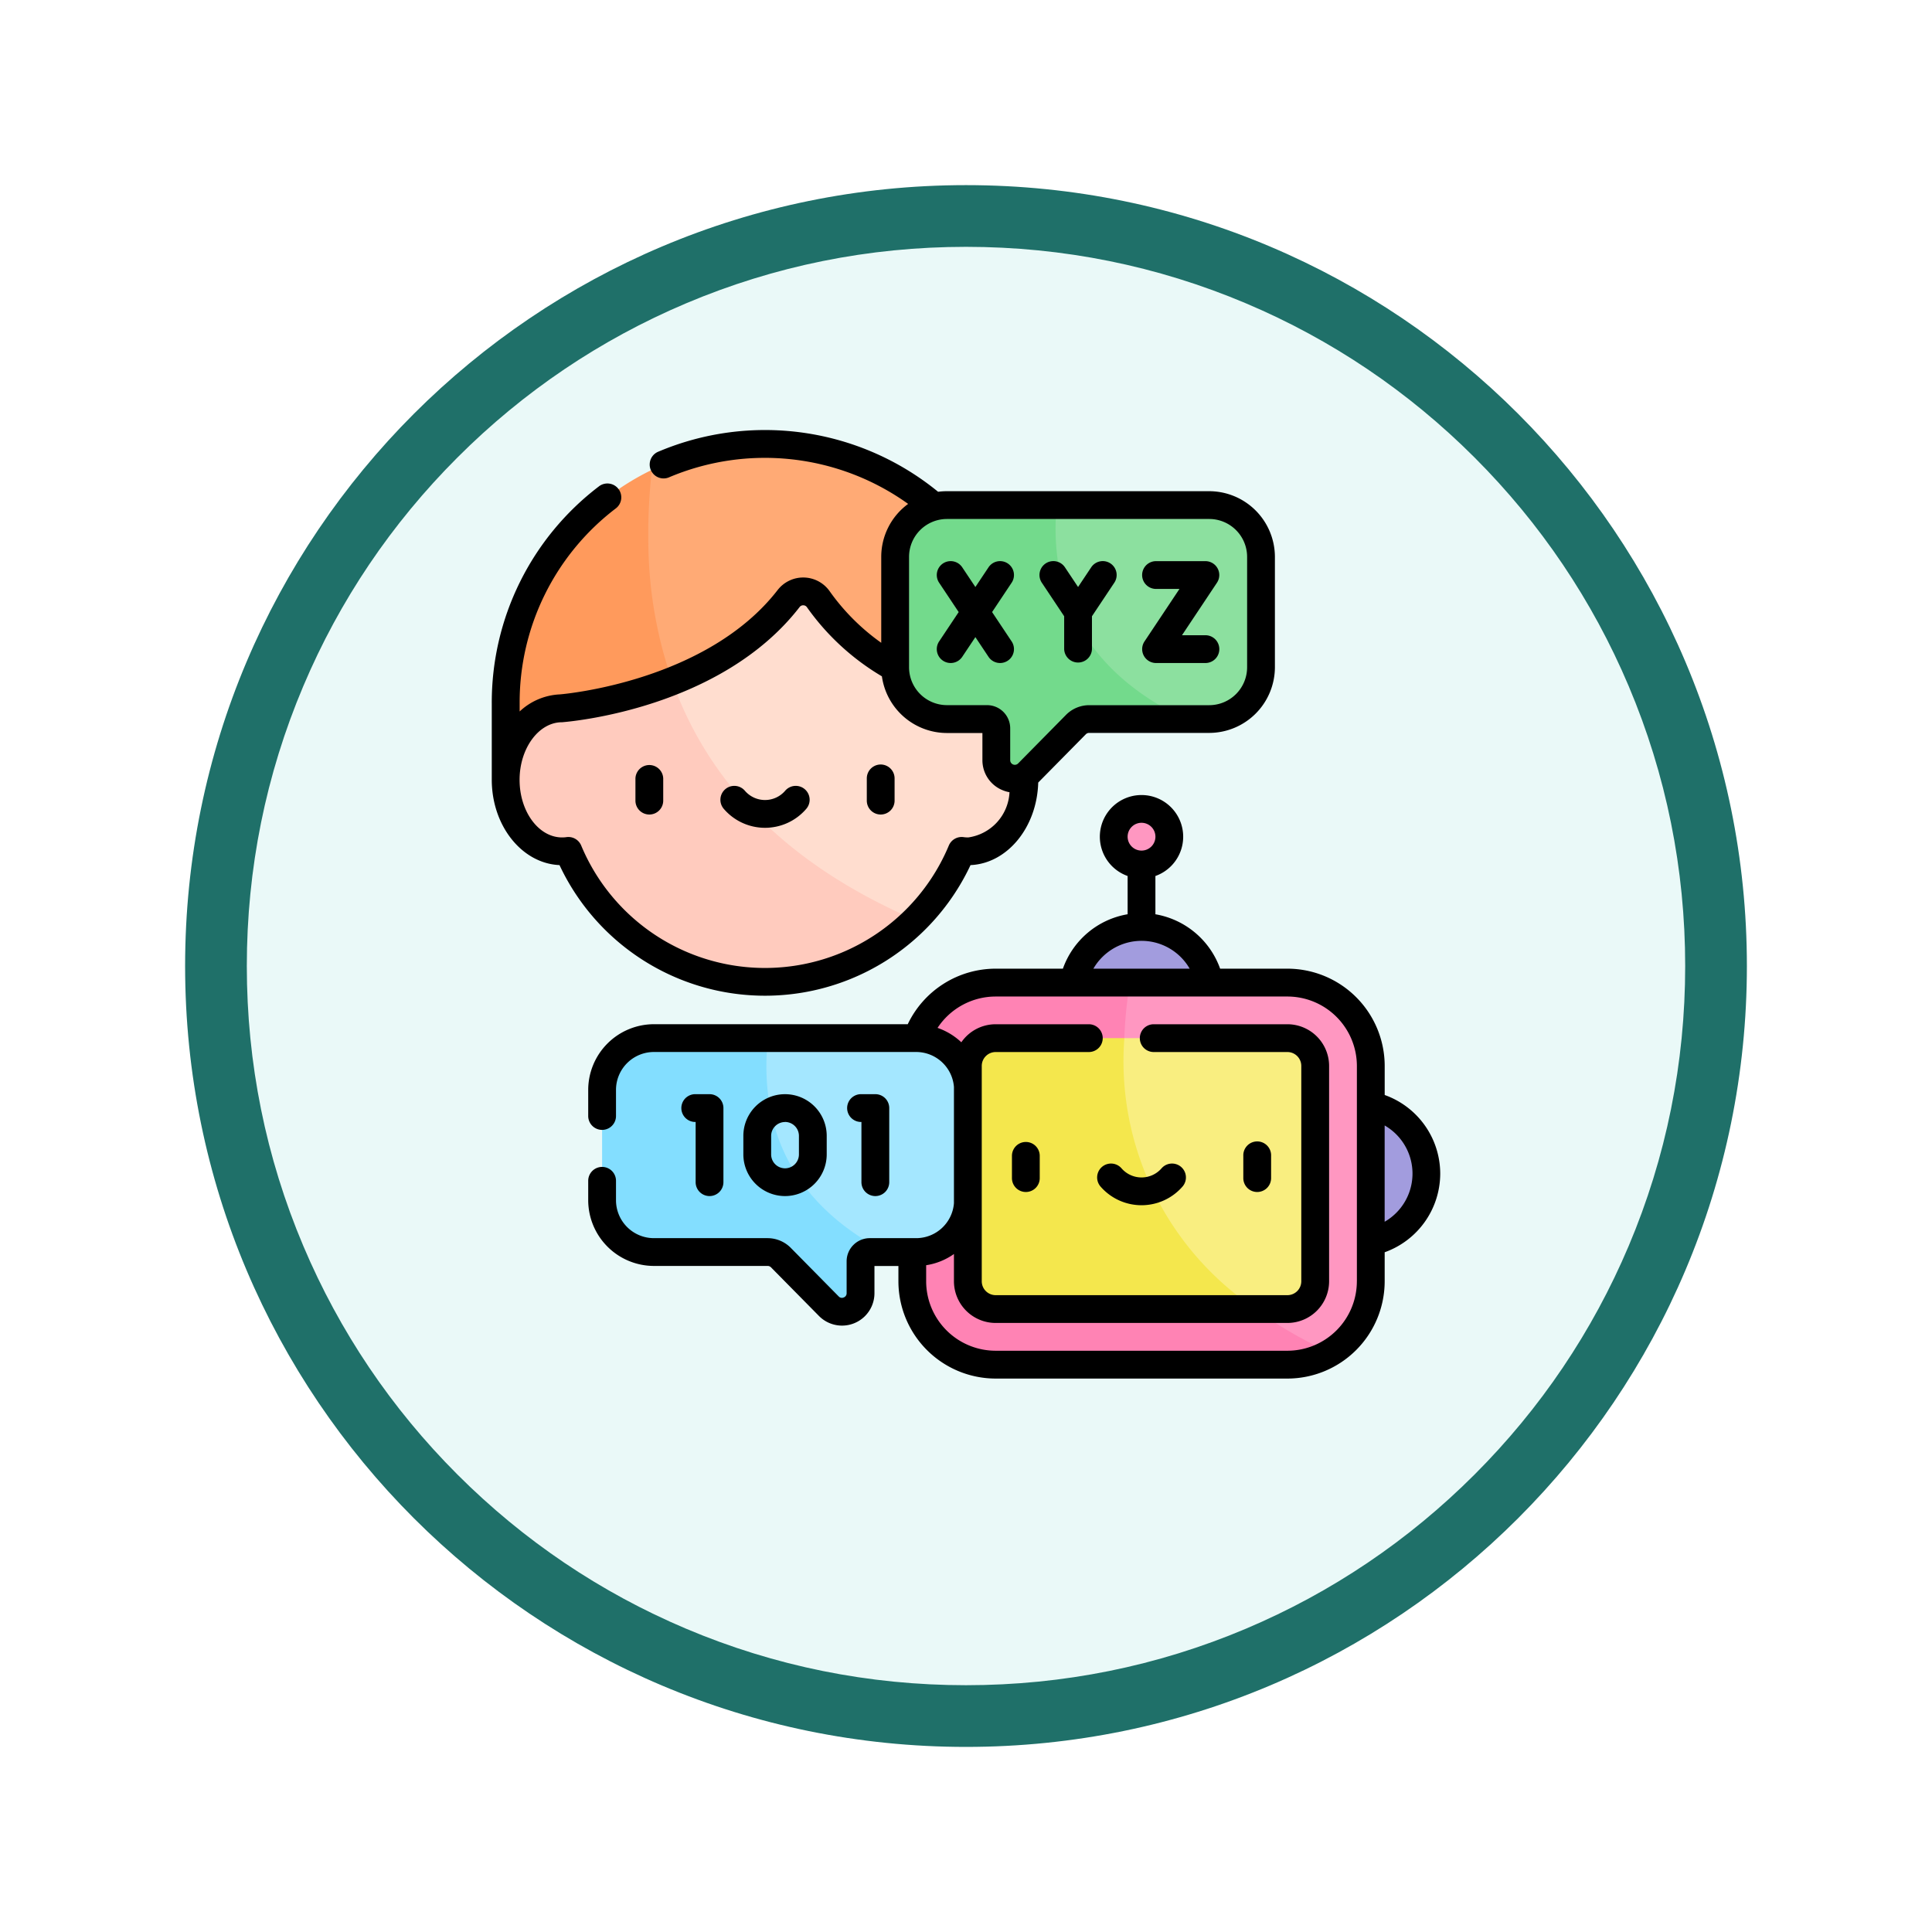 <svg xmlns="http://www.w3.org/2000/svg" xmlns:xlink="http://www.w3.org/1999/xlink" width="93.934" height="93.934" viewBox="0 0 93.934 93.934">
  <defs>
    <filter id="Trazado_982547" x="0" y="0" width="93.934" height="93.934" filterUnits="userSpaceOnUse">
      <feOffset dy="3" input="SourceAlpha"/>
      <feGaussianBlur stdDeviation="3" result="blur"/>
      <feFlood flood-opacity="0.161"/>
      <feComposite operator="in" in2="blur"/>
      <feComposite in="SourceGraphic"/>
    </filter>
  </defs>
  <g id="Grupo_1206326" data-name="Grupo 1206326" transform="translate(-189 -4614.033)">
    <g id="Grupo_1183815" data-name="Grupo 1183815" transform="translate(0 4267.973)">
      <g id="Grupo_1181939" data-name="Grupo 1181939" transform="translate(0 -388.939)">
        <g id="Grupo_1175133" data-name="Grupo 1175133" transform="translate(-0.033 -1251)">
          <g id="Grupo_1167337" data-name="Grupo 1167337" transform="translate(198.033 1992)">
            <g id="Grupo_1166720" data-name="Grupo 1166720">
              <g id="Grupo_1164305" data-name="Grupo 1164305">
                <g id="Grupo_1163948" data-name="Grupo 1163948">
                  <g id="Grupo_1158168" data-name="Grupo 1158168">
                    <g id="Grupo_1152576" data-name="Grupo 1152576">
                      <g id="Grupo_1148633" data-name="Grupo 1148633">
                        <g id="Grupo_1148525" data-name="Grupo 1148525">
                          <g transform="matrix(1, 0, 0, 1, -9, -6)" filter="url(#Trazado_982547)">
                            <g id="Trazado_982547-2" data-name="Trazado 982547" transform="translate(9 6)" fill="#eaf9f8">
                              <path d="M 37.967 74.434 C 33.043 74.434 28.268 73.47 23.773 71.568 C 19.43 69.732 15.53 67.102 12.181 63.753 C 8.831 60.403 6.202 56.503 4.365 52.161 C 2.464 47.666 1.5 42.89 1.5 37.967 C 1.5 33.043 2.464 28.268 4.365 23.773 C 6.202 19.43 8.831 15.53 12.181 12.181 C 15.53 8.831 19.43 6.202 23.773 4.365 C 28.268 2.464 33.043 1.5 37.967 1.5 C 42.89 1.5 47.666 2.464 52.161 4.365 C 56.503 6.202 60.403 8.831 63.753 12.181 C 67.102 15.53 69.732 19.43 71.568 23.773 C 73.47 28.268 74.434 33.043 74.434 37.967 C 74.434 42.89 73.47 47.666 71.568 52.161 C 69.732 56.503 67.102 60.403 63.753 63.753 C 60.403 67.102 56.503 69.732 52.161 71.568 C 47.666 73.47 42.89 74.434 37.967 74.434 Z" stroke="none"/>
                              <path d="M 37.967 3 C 33.245 3 28.666 3.924 24.357 5.747 C 20.194 7.508 16.454 10.029 13.242 13.242 C 10.029 16.454 7.508 20.194 5.747 24.357 C 3.924 28.666 3 33.245 3 37.967 C 3 42.689 3.924 47.268 5.747 51.577 C 7.508 55.74 10.029 59.48 13.242 62.692 C 16.454 65.904 20.194 68.426 24.357 70.187 C 28.666 72.009 33.245 72.934 37.967 72.934 C 42.689 72.934 47.268 72.009 51.577 70.187 C 55.74 68.426 59.48 65.904 62.692 62.692 C 65.904 59.48 68.426 55.74 70.187 51.577 C 72.009 47.268 72.934 42.689 72.934 37.967 C 72.934 33.245 72.009 28.666 70.187 24.357 C 68.426 20.194 65.904 16.454 62.692 13.242 C 59.48 10.029 55.74 7.508 51.577 5.747 C 47.268 3.924 42.689 3 37.967 3 M 37.967 0 C 58.935 0 75.934 16.998 75.934 37.967 C 75.934 58.935 58.935 75.934 37.967 75.934 C 16.998 75.934 0 58.935 0 37.967 C 0 16.998 16.998 0 37.967 0 Z" stroke="none" fill="#1f7069"/>
                            </g>
                          </g>
                        </g>
                      </g>
                    </g>
                  </g>
                </g>
              </g>
            </g>
          </g>
        </g>
      </g>
    </g>
    <g id="comunicacion_1_" data-name="comunicacion (1)" transform="translate(212.91 4634.943)">
      <g id="Grupo_1206317" data-name="Grupo 1206317" transform="translate(0.675 0.676)">
        <g id="Grupo_1206309" data-name="Grupo 1206309">
          <g id="Grupo_1206307" data-name="Grupo 1206307">
            <g id="Grupo_1206304" data-name="Grupo 1206304">
              <path id="Trazado_1052980" data-name="Trazado 1052980" d="M91.5,20.109v3.718H76.978c-4.695-3.071-6.241-7.933-3.593-15.067A12.612,12.612,0,0,1,91.5,20.109Z" transform="translate(-66.278 -7.5)" fill="#ffaa75"/>
              <path id="Trazado_1052981" data-name="Trazado 1052981" d="M18.2,36.557H7.5V32.839A12.611,12.611,0,0,1,14.607,21.49C13.951,27.547,15.165,32.589,18.2,36.557Z" transform="translate(-7.5 -20.23)" fill="#ff9a5c"/>
            </g>
            <ellipse id="Elipse_14275" data-name="Elipse 14275" cx="2.742" cy="3.478" rx="2.742" ry="3.478" transform="translate(19.735 12.849)" fill="#ffddcf"/>
            <ellipse id="Elipse_14276" data-name="Elipse 14276" cx="2.742" cy="3.478" rx="2.742" ry="3.478" transform="translate(0 12.849)" fill="#ffcbbe"/>
            <g id="Grupo_1206305" data-name="Grupo 1206305" transform="translate(2.252 5.437)">
              <path id="Trazado_1052982" data-name="Trazado 1052982" d="M101.327,78.228a10.328,10.328,0,0,1-3.055,7.346c-9.05-1.387-13.5-6.615-12.832-16.1a10.358,10.358,0,0,1,15.887,8.759Z" transform="translate(-80.611 -67.87)" fill="#ffddcf"/>
              <path id="Trazado_1052983" data-name="Trazado 1052983" d="M50.16,101.725a10.358,10.358,0,1,1-12.832-16.1C38.15,92.992,42.469,98.41,50.16,101.725Z" transform="translate(-32.5 -84.021)" fill="#ffcbbe"/>
            </g>
            <g id="Grupo_1206306" data-name="Grupo 1206306" transform="translate(2.253 1.973)">
              <path id="Trazado_1052984" data-name="Trazado 1052984" d="M94.528,39.7a11.38,11.38,0,0,1-8.3-4.735.9.9,0,0,0-1.438-.025,13.237,13.237,0,0,1-5.658,4.012,5.382,5.382,0,0,1-1.156-6.61c3.8-1.306,6.356-3.285,10.477-2.894,3.516.332,4.3,3.365,5.191,6.781l.759.49C94.689,37.8,95.061,38.73,94.528,39.7Z" transform="translate(-73.292 -29.402)" fill="#ffaa75"/>
              <path id="Trazado_1052985" data-name="Trazado 1052985" d="M38.362,68.7a20.4,20.4,0,0,1-5.421,1.323,5.73,5.73,0,0,1-.108-4.046l1.9-3.2a19.885,19.885,0,0,0,2.471-.684A20.879,20.879,0,0,0,38.362,68.7Z" transform="translate(-32.518 -59.146)" fill="#ff9a5c"/>
            </g>
          </g>
          <g id="Grupo_1206308" data-name="Grupo 1206308" transform="translate(18.937 2.972)">
            <path id="Trazado_1052986" data-name="Trazado 1052986" d="M305.422,43.017v5.369A2.517,2.517,0,0,1,302.9,50.9h-1.158c-6.345-1.575-8.674-5.019-6.264-10.4H302.9A2.517,2.517,0,0,1,305.422,43.017Z" transform="translate(-287.634 -40.5)" fill="#8ce09f"/>
            <path id="Trazado_1052987" data-name="Trazado 1052987" d="M231.863,50.9h-4.682a.9.9,0,0,0-.641.268l-2.33,2.363a.9.9,0,0,1-1.543-.632V51.353a.45.45,0,0,0-.45-.45h-1.949a2.517,2.517,0,0,1-2.517-2.516V43.017a2.517,2.517,0,0,1,2.517-2.517H225.6C225.189,45.23,227.311,48.742,231.863,50.9Z" transform="translate(-217.75 -40.5)" fill="#73da8c"/>
          </g>
        </g>
        <g id="Grupo_1206316" data-name="Grupo 1206316" transform="translate(4.689 17.743)">
          <g id="Grupo_1206314" data-name="Grupo 1206314" transform="translate(15.081)">
            <g id="Grupo_1206310" data-name="Grupo 1206310" transform="translate(9.795)">
              <circle id="Elipse_14277" data-name="Elipse 14277" cx="1.351" cy="1.351" r="1.351" fill="#ff97c1"/>
            </g>
            <path id="Trazado_1052988" data-name="Trazado 1052988" d="M313.25,271.628v1.351H320v-1.351a3.378,3.378,0,0,0-6.755,0Z" transform="translate(-305.482 -262.508)" fill="#a29cde"/>
            <path id="Trazado_1052989" data-name="Trazado 1052989" d="M460.176,370.63H459.5v-6.755h.676a3.378,3.378,0,0,1,0,6.755Z" transform="translate(-438.559 -349.521)" fill="#a29cde"/>
            <g id="Grupo_1206312" data-name="Grupo 1206312" transform="translate(0 8.444)">
              <g id="Grupo_1206311" data-name="Grupo 1206311">
                <path id="Trazado_1052990" data-name="Trazado 1052990" d="M344.853,302.1v10.884a3.841,3.841,0,0,1-1.886,3.309c-9.228-2.531-13.034-8.277-9.827-18.039h7.867A3.846,3.846,0,0,1,344.853,302.1Z" transform="translate(-322.562 -298.249)" fill="#ff97c1"/>
                <path id="Trazado_1052991" data-name="Trazado 1052991" d="M247.405,316.289a3.819,3.819,0,0,1-1.96.537h-14.6A3.846,3.846,0,0,1,227,312.98V302.1a3.846,3.846,0,0,1,3.846-3.846h6.732C236.257,306.573,239.6,312.675,247.405,316.289Z" transform="translate(-227 -298.25)" fill="#ff83b4"/>
              </g>
            </g>
            <g id="Grupo_1206313" data-name="Grupo 1206313" transform="translate(1.922 11.146)">
              <path id="Trazado_1052992" data-name="Trazado 1052992" d="M341.044,329.6v10.47a1.352,1.352,0,0,1-1.351,1.351h-1.528c-6.28-2.2-8.955-6.342-6.4-13.172h7.927A1.352,1.352,0,0,1,341.044,329.6Z" transform="translate(-323.377 -328.25)" fill="#f9ee80"/>
              <path id="Trazado_1052993" data-name="Trazado 1052993" d="M263.125,341.422H250.468a1.351,1.351,0,0,1-1.351-1.351v-3.935c-.954-1.922-1.123-3.735,0-5.369V329.6a1.351,1.351,0,0,1,1.351-1.351h6.259A14.493,14.493,0,0,0,263.125,341.422Z" transform="translate(-248.337 -328.25)" fill="#f4e74d"/>
            </g>
          </g>
          <g id="Grupo_1206315" data-name="Grupo 1206315" transform="translate(0 11.146)">
            <path id="Trazado_1052994" data-name="Trazado 1052994" d="M152.521,330.767v5.369A2.517,2.517,0,0,1,150,338.653h-1.471c-5.311-1.458-7.556-4.744-5.737-10.4H150A2.518,2.518,0,0,1,152.521,330.767Z" transform="translate(-134.732 -328.25)" fill="#a4e7ff"/>
            <path id="Trazado_1052995" data-name="Trazado 1052995" d="M73.36,338.653h-.785a.45.45,0,0,0-.45.45v1.549a.9.9,0,0,1-1.542.632l-2.331-2.363a.9.9,0,0,0-.641-.268H62.077a2.517,2.517,0,0,1-2.517-2.516v-5.369a2.517,2.517,0,0,1,2.517-2.517h5.545C67.135,332.928,69.078,336.436,73.36,338.653Z" transform="translate(-59.56 -328.25)" fill="#83deff"/>
          </g>
        </g>
      </g>
      <g id="Grupo_1206325" data-name="Grupo 1206325" transform="translate(0)">
        <g id="Grupo_1206320" data-name="Grupo 1206320">
          <g id="Grupo_1206318" data-name="Grupo 1206318" transform="translate(6.985 16.263)">
            <path id="Trazado_1052996" data-name="Trazado 1052996" d="M78.227,183a.675.675,0,0,1-.676-.675v-1.081a.676.676,0,0,1,1.351,0v1.081A.675.675,0,0,1,78.227,183Z" transform="translate(-77.551 -180.571)"/>
            <path id="Trazado_1052997" data-name="Trazado 1052997" d="M203.124,183a.675.675,0,0,1-.675-.675v-1.081a.675.675,0,1,1,1.351,0v1.081A.675.675,0,0,1,203.124,183Z" transform="translate(-191.2 -180.571)"/>
            <path id="Trazado_1052998" data-name="Trazado 1052998" d="M125.694,194.241a2.642,2.642,0,0,1-1.992-.907.676.676,0,1,1,1.019-.888,1.29,1.29,0,0,0,1.947,0,.676.676,0,1,1,1.019.888A2.642,2.642,0,0,1,125.694,194.241Z" transform="translate(-119.394 -191.166)"/>
          </g>
          <path id="Trazado_1052999" data-name="Trazado 1052999" d="M34.883,2.972H22.129A3.209,3.209,0,0,0,21.7,3,13.3,13.3,0,0,0,8.062,1.066a.676.676,0,0,0,.531,1.242A11.953,11.953,0,0,1,20.244,3.59a3.19,3.19,0,0,0-1.308,2.575v4.178A10.555,10.555,0,0,1,16.42,7.824,1.573,1.573,0,0,0,13.9,7.776c-3.42,4.418-10.278,5.049-10.584,5.075a3.053,3.053,0,0,0-1.961.831v-.4A11.855,11.855,0,0,1,6.02,3.817.675.675,0,1,0,5.2,2.745,13.2,13.2,0,0,0,0,13.285V17c0,2.24,1.466,4.071,3.293,4.151a11.036,11.036,0,0,0,19.984,0c1.789-.078,3.232-1.836,3.291-4.013l2.315-2.347a.226.226,0,0,1,.16-.067h5.84a3.2,3.2,0,0,0,3.193-3.193V6.165a3.2,3.2,0,0,0-3.193-3.193ZM23.153,19.806a1.492,1.492,0,0,1-.207-.014.676.676,0,0,0-.724.408,9.685,9.685,0,0,1-17.874,0,.676.676,0,0,0-.723-.408,1.5,1.5,0,0,1-.207.014c-1.139,0-2.066-1.257-2.066-2.8,0-1.513.907-2.77,2.021-2.8l.038,0c.429-.033,7.733-.659,11.555-5.6a.215.215,0,0,1,.182-.086.211.211,0,0,1,.172.089,11.855,11.855,0,0,0,3.648,3.364,3.2,3.2,0,0,0,3.163,2.756h1.724V16.05a1.571,1.571,0,0,0,.978,1.458,1.587,1.587,0,0,0,.339.1,2.334,2.334,0,0,1-2.018,2.2Zm13.572-8.272a1.844,1.844,0,0,1-1.842,1.842h-5.84a1.585,1.585,0,0,0-1.122.47l-2.33,2.363a.225.225,0,0,1-.385-.158V14.5a1.127,1.127,0,0,0-1.126-1.126h-1.95a1.844,1.844,0,0,1-1.842-1.842V6.165a1.844,1.844,0,0,1,1.842-1.842H34.883a1.844,1.844,0,0,1,1.842,1.842Z" transform="translate(0 0)"/>
          <g id="Grupo_1206319" data-name="Grupo 1206319" transform="translate(21.639 6.372)">
            <path id="Trazado_1053000" data-name="Trazado 1053000" d="M243.7,70.865a.675.675,0,0,0-.937.187l-.639.958-.639-.958a.675.675,0,0,0-1.124.749l.951,1.427-.951,1.427a.675.675,0,1,0,1.124.749l.639-.958.639.958a.675.675,0,0,0,1.124-.749l-.951-1.427.951-1.427A.675.675,0,0,0,243.7,70.865Z" transform="translate(-240.25 -70.751)"/>
            <path id="Trazado_1053001" data-name="Trazado 1053001" d="M354.16,74.355h-1.14l1.7-2.552a.675.675,0,0,0-.562-1.05h-2.4a.675.675,0,1,0,0,1.351h1.14l-1.7,2.552a.675.675,0,0,0,.562,1.05h2.4a.675.675,0,1,0,0-1.351Z" transform="translate(-341.101 -70.752)"/>
            <path id="Trazado_1053002" data-name="Trazado 1053002" d="M299.118,70.864a.675.675,0,0,0-.937.187l-.639.958-.639-.958a.675.675,0,0,0-1.124.749l1.087,1.631v1.6a.676.676,0,0,0,1.351,0v-1.6l1.087-1.631A.675.675,0,0,0,299.118,70.864Z" transform="translate(-290.675 -70.751)"/>
          </g>
        </g>
        <g id="Grupo_1206324" data-name="Grupo 1206324" transform="translate(4.689 17.743)">
          <g id="Grupo_1206321" data-name="Grupo 1206321" transform="translate(20.602 16.87)">
            <path id="Trazado_1053003" data-name="Trazado 1053003" d="M281.477,386.736a.675.675,0,0,1-.675-.676v-1.081a.675.675,0,1,1,1.351,0v1.081A.675.675,0,0,1,281.477,386.736Z" transform="translate(-280.802 -384.304)"/>
            <path id="Trazado_1053004" data-name="Trazado 1053004" d="M406.373,386.736a.675.675,0,0,1-.675-.676v-1.081a.676.676,0,1,1,1.351,0v1.081A.675.675,0,0,1,406.373,386.736Z" transform="translate(-394.449 -384.304)"/>
            <path id="Trazado_1053005" data-name="Trazado 1053005" d="M328.944,397.973a2.642,2.642,0,0,1-1.992-.907.675.675,0,0,1,1.019-.887,1.29,1.29,0,0,0,1.947,0,.675.675,0,0,1,1.019.887,2.642,2.642,0,0,1-1.992.907Z" transform="translate(-322.644 -394.898)"/>
          </g>
          <g id="Grupo_1206323" data-name="Grupo 1206323" transform="translate(4.503 14.546)">
            <g id="Grupo_1206322" data-name="Grupo 1206322" transform="translate(3.04)">
              <path id="Trazado_1053006" data-name="Trazado 1053006" d="M137.834,363.456a2.029,2.029,0,0,1-2.026-2.027v-.9a2.026,2.026,0,0,1,4.053,0v.9A2.029,2.029,0,0,1,137.834,363.456Zm0-3.6a.676.676,0,0,0-.675.675v.9a.675.675,0,1,0,1.351,0v-.9A.676.676,0,0,0,137.834,359.853Z" transform="translate(-135.808 -358.502)"/>
            </g>
            <path id="Trazado_1053007" data-name="Trazado 1053007" d="M103.454,363.456a.676.676,0,0,1-.676-.676v-2.927h-.045a.676.676,0,0,1,0-1.351h.721a.675.675,0,0,1,.675.676v3.6A.676.676,0,0,1,103.454,363.456Z" transform="translate(-102.058 -358.502)"/>
            <path id="Trazado_1053008" data-name="Trazado 1053008" d="M192.954,363.456a.676.676,0,0,1-.676-.676v-2.927h-.045a.676.676,0,0,1,0-1.351h.721a.675.675,0,0,1,.676.676v3.6A.676.676,0,0,1,192.954,363.456Z" transform="translate(-183.497 -358.502)"/>
          </g>
          <path id="Trazado_1053009" data-name="Trazado 1053009" d="M93.485,215.406a4.067,4.067,0,0,0-2.7-3.821v-1.413a4.734,4.734,0,0,0-4.729-4.729H82.784a4.072,4.072,0,0,0-3.147-2.645v-1.861a2.026,2.026,0,1,0-1.351,0v1.86a4.058,4.058,0,0,0-3.147,2.646h-3.27a4.739,4.739,0,0,0-4.273,2.7H55.253a3.2,3.2,0,0,0-3.193,3.193v1.27a.675.675,0,1,0,1.351,0v-1.27a1.844,1.844,0,0,1,1.842-1.842H68.006a1.844,1.844,0,0,1,1.836,1.7v5.651a1.844,1.844,0,0,1-1.836,1.7H65.75a1.127,1.127,0,0,0-1.126,1.126v1.549a.214.214,0,0,1-.14.208.212.212,0,0,1-.246-.05l-2.332-2.364a1.588,1.588,0,0,0-1.122-.469H55.253a1.844,1.844,0,0,1-1.842-1.841v-.947a.675.675,0,1,0-1.351,0v.947a3.2,3.2,0,0,0,3.193,3.192h5.533a.225.225,0,0,1,.16.067l2.331,2.363a1.576,1.576,0,0,0,2.7-1.106V219.9h1.165v.743a4.734,4.734,0,0,0,4.728,4.729H86.055a4.734,4.734,0,0,0,4.729-4.729v-1.412A4.068,4.068,0,0,0,93.485,215.406ZM78.962,198.35a.676.676,0,1,1-.676.675A.676.676,0,0,1,78.962,198.35Zm-1.911,6.533a2.7,2.7,0,0,1,4.252.56H76.621A2.718,2.718,0,0,1,77.051,204.883Zm12.381,15.758a3.381,3.381,0,0,1-3.377,3.378H71.869a3.381,3.381,0,0,1-3.378-3.378v-.78a3.175,3.175,0,0,0,1.351-.545v1.325a2.029,2.029,0,0,0,2.026,2.027H86.055a2.029,2.029,0,0,0,2.027-2.027v-10.47a2.029,2.029,0,0,0-2.027-2.026h-6.5a.675.675,0,1,0,0,1.351h6.5a.676.676,0,0,1,.675.675v10.47a.676.676,0,0,1-.675.676H71.869a.676.676,0,0,1-.675-.676v-10.47a.676.676,0,0,1,.675-.675H76.4a.675.675,0,1,0,0-1.351H71.869a2.026,2.026,0,0,0-1.668.877,3.2,3.2,0,0,0-1.156-.7,3.386,3.386,0,0,1,2.824-1.525H86.055a3.381,3.381,0,0,1,3.378,3.378v10.47Zm1.351-2.894v-4.681a2.7,2.7,0,0,1,0,4.681Z" transform="translate(-52.06 -196.999)"/>
        </g>
      </g>
    </g>
  </g>
</svg>
